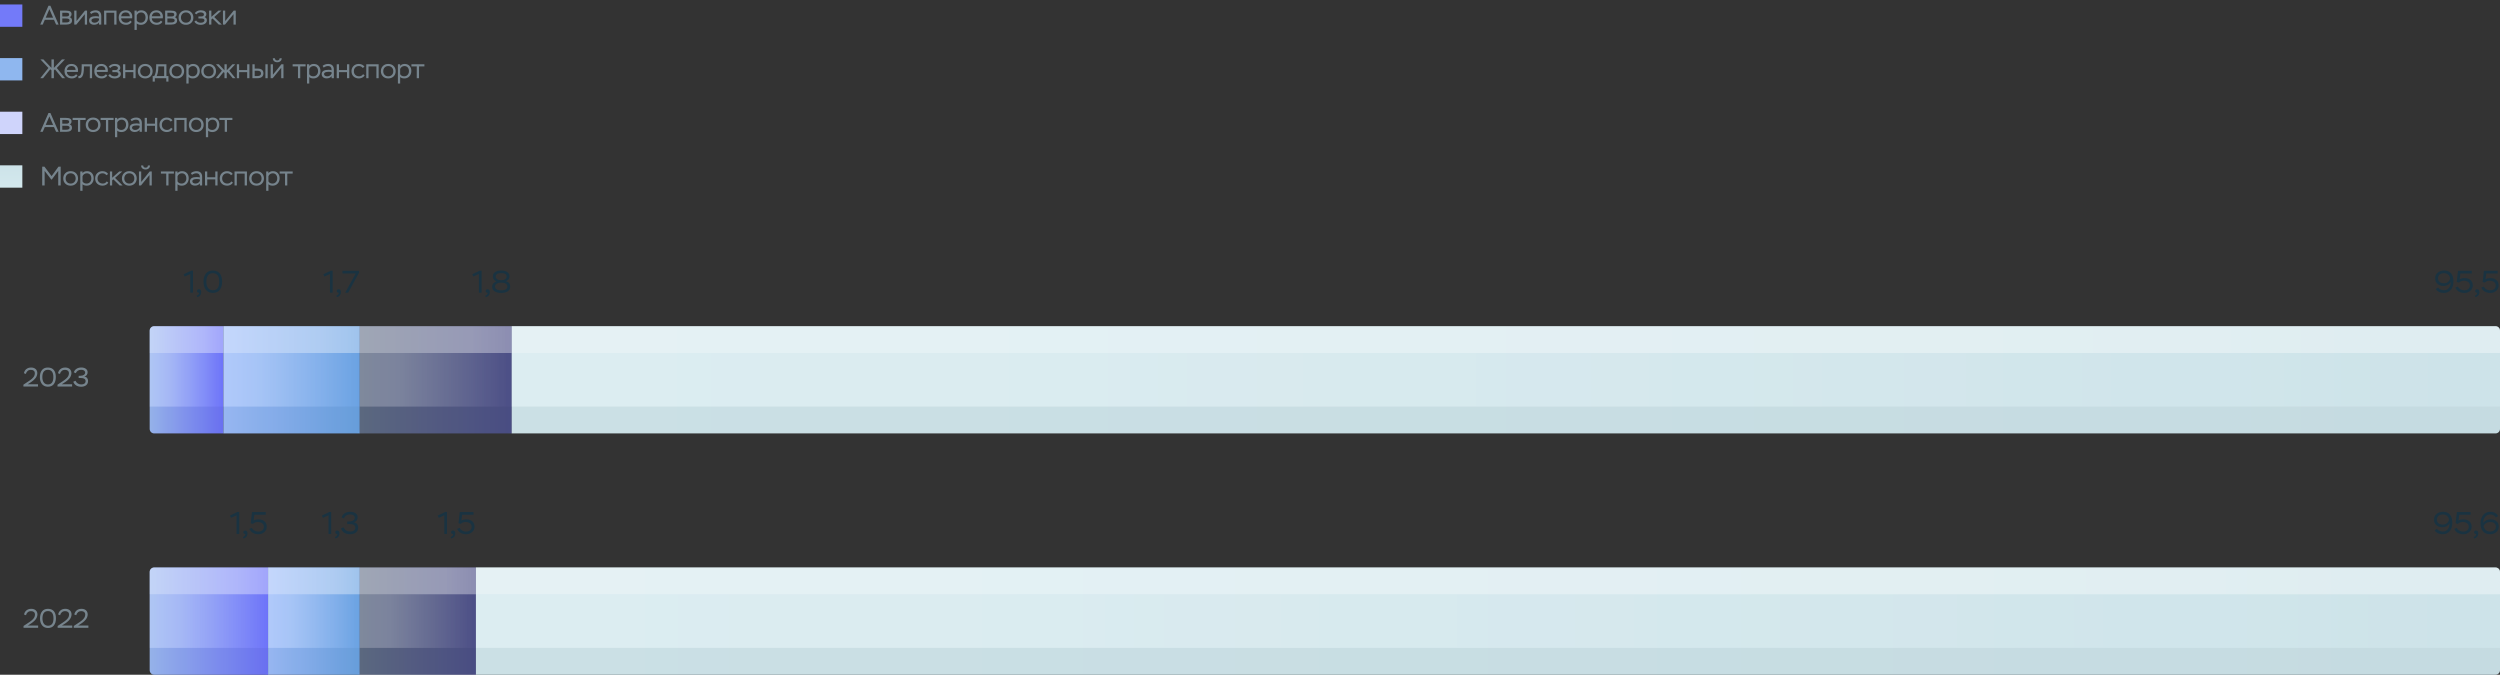 <svg width="1119" height="302" viewBox="0 0 1119 302" fill="none" xmlns="http://www.w3.org/2000/svg">
<rect x="0" y="0" width="1119" height="302" fill="#333333" stroke="none"/>
<path d="M100 146L100 194L69 194C67.895 194 67 193.105 67 192L67 148C67 146.895 67.895 146 69 146L100 146Z" fill="url(#paint0_linear_4004_9092)"/>
<path opacity="0.2" d="M100 158L100 182L67 182L67 158L100 158Z" fill="url(#paint1_linear_4004_9092)"/>
<path opacity="0.04" d="M100 182L100 192C100 193.105 99.105 194 98 194L67 194L67 182L100 182Z" fill="#0D262C"/>
<path opacity="0.5" d="M100 146L100 158L67 158L67 148C67 146.895 67.895 146 69 146L100 146Z" fill="url(#paint2_linear_4004_9092)"/>
<rect x="161" y="146" width="48" height="61" transform="rotate(90 161 146)" fill="url(#paint3_linear_4004_9092)"/>
<path opacity="0.2" d="M161 158L161 182L100 182L100 158L161 158Z" fill="url(#paint4_linear_4004_9092)"/>
<path opacity="0.04" d="M161 182L161 192C161 193.105 160.105 194 159 194L100 194L100 182L161 182Z" fill="#0D262C"/>
<rect opacity="0.5" x="161" y="146" width="12" height="61" transform="rotate(90 161 146)" fill="url(#paint5_linear_4004_9092)"/>
<path d="M1117 146C1118.1 146 1119 146.895 1119 148L1119 192C1119 193.105 1118.1 194 1117 194L229 194L229 146L1117 146Z" fill="url(#paint6_linear_4004_9092)"/>
<path opacity="0.2" d="M1119 158L1119 182L229 182L229 158L1119 158Z" fill="url(#paint7_linear_4004_9092)"/>
<path opacity="0.04" d="M1119 182L1119 192C1119 193.105 1118.1 194 1117 194L229 194L229 182L1119 182Z" fill="#0D262C"/>
<path opacity="0.5" d="M1117 146C1118.1 146 1119 146.895 1119 148L1119 158L229 158L229 146L1117 146Z" fill="url(#paint8_linear_4004_9092)"/>
<rect opacity="0.42" x="229" y="146" width="48" height="68" transform="rotate(90 229 146)" fill="url(#paint9_linear_4004_9092)"/>
<path opacity="0.2" d="M229 158L229 182L161 182L161 158L229 158Z" fill="url(#paint10_linear_4004_9092)"/>
<path opacity="0.04" d="M229 182L229 192C229 193.105 228.105 194 227 194L161 194L161 182L229 182Z" fill="#0D262C"/>
<rect opacity="0.5" x="229" y="146" width="12" height="68" transform="rotate(90 229 146)" fill="url(#paint11_linear_4004_9092)"/>
<path d="M11.578 167.372L10.702 167.06C11.002 165.572 12.13 164.504 13.918 164.504C15.646 164.504 16.702 165.5 16.702 167.024C16.702 167.828 16.354 168.632 15.922 169.208C15.706 169.508 15.43 169.796 15.106 170.096C14.446 170.684 13.978 170.996 13.294 171.428L12.37 172.004H17.014V173H10.474V172.184L12.298 170.972C12.622 170.768 12.85 170.612 12.982 170.516C13.114 170.432 13.33 170.276 13.618 170.072C13.906 169.868 14.122 169.688 14.266 169.556C14.398 169.424 14.578 169.256 14.782 169.04C15.334 168.44 15.538 167.888 15.598 167.132C15.598 166.04 14.89 165.548 13.846 165.548C13.198 165.548 12.682 165.728 12.31 166.088C11.938 166.448 11.686 166.88 11.578 167.372ZM17.846 168.8C17.846 167.504 18.146 166.46 18.758 165.68C19.358 164.9 20.246 164.504 21.41 164.504C23.798 164.504 24.986 166.076 24.986 168.8C24.986 170.108 24.686 171.14 24.098 171.92C23.498 172.7 22.61 173.096 21.434 173.096C20.306 173.096 19.43 172.7 18.794 171.908C18.158 171.116 17.846 170.084 17.846 168.8ZM18.95 168.8C18.95 170.852 19.886 172.076 21.434 172.076C23.066 172.076 23.882 170.984 23.882 168.8C23.882 166.616 23.054 165.524 21.41 165.524C19.742 165.524 18.95 166.724 18.95 168.8ZM26.842 167.372L25.966 167.06C26.266 165.572 27.394 164.504 29.182 164.504C30.91 164.504 31.966 165.5 31.966 167.024C31.966 167.828 31.618 168.632 31.186 169.208C30.97 169.508 30.694 169.796 30.37 170.096C29.71 170.684 29.242 170.996 28.558 171.428L27.634 172.004H32.278V173H25.738V172.184L27.562 170.972C27.886 170.768 28.114 170.612 28.246 170.516C28.378 170.432 28.594 170.276 28.882 170.072C29.17 169.868 29.386 169.688 29.53 169.556C29.662 169.424 29.842 169.256 30.046 169.04C30.598 168.44 30.802 167.888 30.862 167.132C30.862 166.04 30.154 165.548 29.11 165.548C28.462 165.548 27.946 165.728 27.574 166.088C27.202 166.448 26.95 166.88 26.842 167.372ZM33.938 167.048L33.038 166.64C33.482 165.344 34.646 164.492 36.386 164.492C37.214 164.492 37.898 164.684 38.426 165.068C38.954 165.452 39.218 165.968 39.218 166.604C39.218 167.576 38.702 168.296 37.742 168.572C38.666 168.632 39.41 169.328 39.41 170.576C39.41 171.368 39.122 171.992 38.546 172.436C37.97 172.88 37.238 173.108 36.338 173.108C34.502 173.108 33.23 172.232 32.81 170.852L33.782 170.432C34.298 171.524 35.174 172.076 36.41 172.076C37.574 172.076 38.306 171.536 38.306 170.588C38.306 169.664 37.586 169.196 36.146 169.196H35.21V168.2H35.954C37.262 168.2 38.114 167.612 38.114 166.808C38.114 165.98 37.43 165.512 36.338 165.512C35.054 165.512 34.274 166.172 33.938 167.048Z" fill="#76848D"/>
<rect y="2" width="10" height="10" fill="#737AF9"/>
<path d="M19.128 11H18.012L21.696 2.576H22.56L26.244 11H25.104L24.168 8.876H20.052L19.128 11ZM23.76 7.916L22.104 4.1L20.46 7.916H23.76ZM29.658 11H26.874V4.76H29.466C31.206 4.76 32.022 5.204 32.022 6.356C32.022 6.932 31.758 7.388 31.218 7.712C31.89 7.916 32.226 8.408 32.226 9.212C32.226 10.376 31.302 11 29.658 11ZM29.67 8.276H27.882V10.064H29.55C30.618 10.064 31.158 9.764 31.158 9.164C31.158 8.576 30.666 8.276 29.67 8.276ZM29.43 5.696H27.882V7.364H29.778C30.51 7.364 30.954 7.064 30.954 6.5C30.954 5.864 30.438 5.696 29.43 5.696ZM37.962 6.332L34.158 11H33.234V4.76H34.242V9.44L38.034 4.76H38.97V11H37.962V6.332ZM40.789 6.26L40.273 5.504C40.849 4.964 41.846 4.616 42.77 4.616C44.438 4.616 45.325 5.528 45.325 7.148V11H44.318V10.076C43.922 10.652 43.142 11.084 42.133 11.084C40.778 11.084 39.865 10.328 39.865 9.176C39.865 7.868 40.981 7.244 42.853 7.244C43.441 7.244 43.922 7.304 44.318 7.424C44.318 6.212 43.886 5.564 42.65 5.564C42.026 5.564 41.401 5.792 40.789 6.26ZM42.373 10.172C42.842 10.172 43.261 10.04 43.609 9.788C43.958 9.536 44.185 9.248 44.318 8.948V8.312C43.969 8.192 43.526 8.132 42.986 8.132C41.617 8.132 40.934 8.468 40.934 9.14C40.934 9.776 41.51 10.172 42.373 10.172ZM52.144 11H51.136V5.708H47.608V11H46.6V4.76H52.144V11ZM58.312 9.212L58.959 9.812C58.383 10.676 57.556 11.108 56.464 11.108C55.468 11.108 54.663 10.808 54.051 10.22C53.44 9.632 53.139 8.852 53.139 7.868C53.139 6.92 53.416 6.14 53.98 5.528C54.532 4.916 55.312 4.616 56.319 4.616C57.148 4.616 57.843 4.88 58.383 5.396C58.923 5.912 59.2 6.596 59.2 7.448C59.2 7.724 59.175 7.976 59.139 8.204H54.219C54.279 9.44 55.191 10.16 56.499 10.16C57.231 10.16 57.928 9.776 58.312 9.212ZM56.248 5.54C55.108 5.54 54.364 6.236 54.208 7.292H58.132C58.072 6.188 57.364 5.54 56.248 5.54ZM61.208 13.4H60.2V4.76H61.208V5.54C61.627 4.928 62.3 4.616 63.224 4.616C64.135 4.616 64.868 4.904 65.407 5.492C65.948 6.08 66.212 6.836 66.212 7.772C66.212 8.732 65.924 9.524 65.347 10.16C64.76 10.796 64.016 11.108 63.103 11.108C62.264 11.108 61.627 10.892 61.208 10.472V13.4ZM63.115 5.564C62.203 5.564 61.495 6.152 61.208 6.86V9.188C61.568 9.836 62.167 10.16 63.02 10.16C63.632 10.16 64.147 9.944 64.543 9.512C64.939 9.08 65.144 8.528 65.144 7.844C65.144 6.452 64.364 5.564 63.115 5.564ZM72.028 9.212L72.677 9.812C72.1 10.676 71.272 11.108 70.18 11.108C69.184 11.108 68.38 10.808 67.769 10.22C67.156 9.632 66.856 8.852 66.856 7.868C66.856 6.92 67.132 6.14 67.697 5.528C68.249 4.916 69.028 4.616 70.037 4.616C70.865 4.616 71.561 4.88 72.1 5.396C72.641 5.912 72.916 6.596 72.916 7.448C72.916 7.724 72.892 7.976 72.856 8.204H67.936C67.996 9.44 68.909 10.16 70.216 10.16C70.948 10.16 71.644 9.776 72.028 9.212ZM69.965 5.54C68.825 5.54 68.081 6.236 67.924 7.292H71.849C71.788 6.188 71.081 5.54 69.965 5.54ZM76.701 11H73.916V4.76H76.508C78.249 4.76 79.064 5.204 79.064 6.356C79.064 6.932 78.8 7.388 78.26 7.712C78.933 7.916 79.269 8.408 79.269 9.212C79.269 10.376 78.344 11 76.701 11ZM76.713 8.276H74.924V10.064H76.593C77.66 10.064 78.201 9.764 78.201 9.164C78.201 8.576 77.709 8.276 76.713 8.276ZM76.472 5.696H74.924V7.364H76.82C77.552 7.364 77.996 7.064 77.996 6.5C77.996 5.864 77.481 5.696 76.472 5.696ZM79.929 7.868C79.929 6.92 80.241 6.14 80.853 5.528C81.465 4.916 82.257 4.616 83.229 4.616C84.213 4.616 85.017 4.916 85.629 5.528C86.241 6.14 86.553 6.92 86.553 7.868C86.553 8.816 86.241 9.584 85.629 10.196C85.005 10.808 84.201 11.108 83.229 11.108C82.257 11.108 81.465 10.808 80.853 10.196C80.241 9.584 79.929 8.816 79.929 7.868ZM80.997 7.868C80.997 8.528 81.201 9.08 81.621 9.512C82.041 9.944 82.569 10.16 83.229 10.16C83.889 10.16 84.441 9.944 84.861 9.524C85.281 9.104 85.485 8.552 85.485 7.868C85.485 7.184 85.269 6.632 84.849 6.2C84.417 5.78 83.877 5.564 83.229 5.564C82.581 5.564 82.053 5.78 81.633 6.2C81.213 6.62 80.997 7.184 80.997 7.868ZM89.808 11.12C88.523 11.12 87.576 10.64 86.987 9.692L87.779 9.14C88.127 9.776 88.895 10.184 89.82 10.184C90.816 10.184 91.523 9.776 91.523 9.104C91.523 8.552 91.103 8.276 90.275 8.276H88.811V7.364H90.204C90.816 7.364 91.296 7.004 91.296 6.464C91.296 5.876 90.671 5.54 89.772 5.54C89.016 5.54 88.391 5.828 87.924 6.416L87.18 5.924C87.6 5.204 88.559 4.604 89.868 4.604C91.439 4.604 92.364 5.264 92.364 6.308C92.364 6.896 92.112 7.352 91.62 7.652C92.34 8 92.591 8.42 92.591 9.08C92.591 9.716 92.328 10.208 91.811 10.568C91.296 10.94 90.624 11.12 89.808 11.12ZM94.604 11H93.596V4.76H94.604V7.556L97.76 4.76H99.116L95.888 7.628L99.272 11H97.928L95.12 8.252L94.604 8.732V11ZM104.52 6.332L100.716 11H99.792V4.76H100.8V9.44L104.592 4.76H105.528V11H104.52V6.332Z" fill="#76848D"/>
<rect y="26" width="10" height="10" fill="#8FB7EF"/>
<path d="M18.024 35L21.696 30.428L18.096 26.6H19.428L23.028 30.38V26.6H24.12V30.392L27.72 26.6H29.064L25.428 30.428L29.136 35H27.828L24.6 31.028L24.12 31.496V35H23.028V31.484L22.5 30.992L19.284 35H18.024ZM34.041 33.212L34.69 33.812C34.114 34.676 33.285 35.108 32.194 35.108C31.198 35.108 30.393 34.808 29.782 34.22C29.169 33.632 28.869 32.852 28.869 31.868C28.869 30.92 29.145 30.14 29.709 29.528C30.262 28.916 31.041 28.616 32.05 28.616C32.877 28.616 33.574 28.88 34.114 29.396C34.654 29.912 34.929 30.596 34.929 31.448C34.929 31.724 34.906 31.976 34.87 32.204H29.95C30.009 33.44 30.922 34.16 32.23 34.16C32.962 34.16 33.657 33.776 34.041 33.212ZM31.977 29.54C30.837 29.54 30.093 30.236 29.938 31.292H33.861C33.801 30.188 33.093 29.54 31.977 29.54ZM41.213 35H40.205V29.72H37.565V30.008C37.565 32.024 37.337 33.416 36.881 34.136C36.425 34.856 35.861 35.096 35.081 35V34.04C35.885 34.04 36.557 33.692 36.557 30.044V28.76H41.213V35ZM47.383 33.212L48.032 33.812C47.456 34.676 46.627 35.108 45.535 35.108C44.539 35.108 43.736 34.808 43.123 34.22C42.511 33.632 42.212 32.852 42.212 31.868C42.212 30.92 42.487 30.14 43.051 29.528C43.603 28.916 44.383 28.616 45.392 28.616C46.219 28.616 46.916 28.88 47.456 29.396C47.995 29.912 48.272 30.596 48.272 31.448C48.272 31.724 48.248 31.976 48.212 32.204H43.291C43.352 33.44 44.264 34.16 45.572 34.16C46.303 34.16 46.999 33.776 47.383 33.212ZM45.319 29.54C44.179 29.54 43.435 30.236 43.279 31.292H47.203C47.144 30.188 46.435 29.54 45.319 29.54ZM51.293 35.12C50.009 35.12 49.061 34.64 48.473 33.692L49.265 33.14C49.613 33.776 50.381 34.184 51.305 34.184C52.301 34.184 53.009 33.776 53.009 33.104C53.009 32.552 52.589 32.276 51.761 32.276H50.297V31.364H51.689C52.301 31.364 52.781 31.004 52.781 30.464C52.781 29.876 52.157 29.54 51.257 29.54C50.501 29.54 49.877 29.828 49.409 30.416L48.665 29.924C49.085 29.204 50.045 28.604 51.353 28.604C52.925 28.604 53.849 29.264 53.849 30.308C53.849 30.896 53.597 31.352 53.105 31.652C53.825 32 54.077 32.42 54.077 33.08C54.077 33.716 53.813 34.208 53.297 34.568C52.781 34.94 52.109 35.12 51.293 35.12ZM60.697 35H59.689V32.3H56.089V35H55.081V28.76H56.089V31.352H59.689V28.76H60.697V35ZM61.691 31.868C61.691 30.92 62.003 30.14 62.615 29.528C63.227 28.916 64.019 28.616 64.991 28.616C65.975 28.616 66.779 28.916 67.391 29.528C68.003 30.14 68.315 30.92 68.315 31.868C68.315 32.816 68.003 33.584 67.391 34.196C66.767 34.808 65.963 35.108 64.991 35.108C64.019 35.108 63.227 34.808 62.615 34.196C62.003 33.584 61.691 32.816 61.691 31.868ZM62.759 31.868C62.759 32.528 62.963 33.08 63.383 33.512C63.803 33.944 64.331 34.16 64.991 34.16C65.651 34.16 66.203 33.944 66.623 33.524C67.043 33.104 67.247 32.552 67.247 31.868C67.247 31.184 67.031 30.632 66.611 30.2C66.179 29.78 65.639 29.564 64.991 29.564C64.343 29.564 63.815 29.78 63.395 30.2C62.975 30.62 62.759 31.184 62.759 31.868ZM69.297 36.512H68.337V34.04H69.033C69.669 33.068 69.909 31.7 69.909 29.336V28.76H74.493V34.04H75.393V36.512H74.433V35H69.297V36.512ZM73.485 29.72H70.857V30.152C70.857 31.748 70.605 33.044 70.113 34.04H73.485V29.72ZM75.795 31.868C75.795 30.92 76.107 30.14 76.719 29.528C77.331 28.916 78.123 28.616 79.095 28.616C80.079 28.616 80.883 28.916 81.495 29.528C82.107 30.14 82.419 30.92 82.419 31.868C82.419 32.816 82.107 33.584 81.495 34.196C80.871 34.808 80.067 35.108 79.095 35.108C78.123 35.108 77.331 34.808 76.719 34.196C76.107 33.584 75.795 32.816 75.795 31.868ZM76.863 31.868C76.863 32.528 77.067 33.08 77.487 33.512C77.907 33.944 78.435 34.16 79.095 34.16C79.755 34.16 80.307 33.944 80.727 33.524C81.147 33.104 81.351 32.552 81.351 31.868C81.351 31.184 81.135 30.632 80.715 30.2C80.283 29.78 79.743 29.564 79.095 29.564C78.447 29.564 77.919 29.78 77.499 30.2C77.079 30.62 76.863 31.184 76.863 31.868ZM84.426 37.4H83.418V28.76H84.426V29.54C84.846 28.928 85.518 28.616 86.442 28.616C87.354 28.616 88.086 28.904 88.626 29.492C89.166 30.08 89.43 30.836 89.43 31.772C89.43 32.732 89.142 33.524 88.566 34.16C87.978 34.796 87.234 35.108 86.322 35.108C85.482 35.108 84.846 34.892 84.426 34.472V37.4ZM86.334 29.564C85.422 29.564 84.714 30.152 84.426 30.86V33.188C84.786 33.836 85.386 34.16 86.238 34.16C86.85 34.16 87.366 33.944 87.762 33.512C88.158 33.08 88.362 32.528 88.362 31.844C88.362 30.452 87.582 29.564 86.334 29.564ZM90.075 31.868C90.075 30.92 90.387 30.14 90.999 29.528C91.611 28.916 92.403 28.616 93.375 28.616C94.359 28.616 95.163 28.916 95.775 29.528C96.387 30.14 96.699 30.92 96.699 31.868C96.699 32.816 96.387 33.584 95.775 34.196C95.151 34.808 94.347 35.108 93.375 35.108C92.403 35.108 91.611 34.808 90.999 34.196C90.387 33.584 90.075 32.816 90.075 31.868ZM91.143 31.868C91.143 32.528 91.347 33.08 91.767 33.512C92.187 33.944 92.715 34.16 93.375 34.16C94.035 34.16 94.587 33.944 95.007 33.524C95.427 33.104 95.631 32.552 95.631 31.868C95.631 31.184 95.415 30.632 94.995 30.2C94.563 29.78 94.023 29.564 93.375 29.564C92.727 29.564 92.199 29.78 91.779 30.2C91.359 30.62 91.143 31.184 91.143 31.868ZM96.602 35L99.314 31.64L96.662 28.76H97.946L100.478 31.484V28.76H101.486V31.484L104.054 28.76H105.302L102.626 31.616L105.41 35H104.162L101.894 32.228L101.486 32.612V35H100.478V32.624L100.046 32.276L97.826 35H96.602ZM111.642 35H110.634V32.3H107.034V35H106.026V28.76H107.034V31.352H110.634V28.76H111.642V35ZM115.241 35H112.985V28.76H113.993V30.704H115.337C117.173 30.704 117.905 31.556 117.905 32.84C117.905 34.1 117.101 35 115.241 35ZM115.229 31.664H113.993V34.04H115.217C116.369 34.04 116.837 33.632 116.837 32.852C116.837 32.06 116.297 31.664 115.229 31.664ZM119.813 35H118.793V28.76H119.813V35ZM125.878 30.332L122.074 35H121.15V28.76H122.158V33.44L125.95 28.76H126.886V35H125.878V30.332ZM122.11 26.072H123.058C123.07 26.66 123.454 27.056 124.126 27.056C124.762 27.056 125.158 26.66 125.158 26.072H126.106C126.094 27.164 125.242 27.86 124.126 27.86C122.926 27.86 122.122 27.176 122.11 26.072ZM133.371 29.708H130.983V28.76H136.791V29.708H134.379V35H133.371V29.708ZM138.427 37.4H137.419V28.76H138.427V29.54C138.847 28.928 139.519 28.616 140.443 28.616C141.355 28.616 142.087 28.904 142.627 29.492C143.167 30.08 143.431 30.836 143.431 31.772C143.431 32.732 143.143 33.524 142.567 34.16C141.979 34.796 141.235 35.108 140.323 35.108C139.483 35.108 138.847 34.892 138.427 34.472V37.4ZM140.335 29.564C139.423 29.564 138.715 30.152 138.427 30.86V33.188C138.787 33.836 139.387 34.16 140.239 34.16C140.851 34.16 141.367 33.944 141.763 33.512C142.159 33.08 142.363 32.528 142.363 31.844C142.363 30.452 141.583 29.564 140.335 29.564ZM144.904 30.26L144.388 29.504C144.964 28.964 145.96 28.616 146.884 28.616C148.552 28.616 149.44 29.528 149.44 31.148V35H148.432V34.076C148.036 34.652 147.256 35.084 146.248 35.084C144.892 35.084 143.98 34.328 143.98 33.176C143.98 31.868 145.096 31.244 146.968 31.244C147.556 31.244 148.036 31.304 148.432 31.424C148.432 30.212 148 29.564 146.764 29.564C146.14 29.564 145.516 29.792 144.904 30.26ZM146.488 34.172C146.956 34.172 147.376 34.04 147.724 33.788C148.072 33.536 148.3 33.248 148.432 32.948V32.312C148.084 32.192 147.64 32.132 147.1 32.132C145.732 32.132 145.048 32.468 145.048 33.14C145.048 33.776 145.624 34.172 146.488 34.172ZM156.33 35H155.322V32.3H151.722V35H150.714V28.76H151.722V31.352H155.322V28.76H156.33V35ZM162.508 33.2L163.228 33.716C162.76 34.592 161.704 35.108 160.66 35.108C159.664 35.108 158.86 34.808 158.248 34.22C157.636 33.632 157.324 32.852 157.324 31.868C157.324 30.932 157.624 30.152 158.236 29.54C158.848 28.928 159.628 28.616 160.6 28.616C161.716 28.616 162.712 29.12 163.132 29.888L162.352 30.416C161.932 29.852 161.356 29.564 160.624 29.564C159.976 29.564 159.448 29.78 159.028 30.212C158.608 30.644 158.392 31.196 158.392 31.868C158.392 32.552 158.608 33.104 159.052 33.524C159.484 33.944 160.048 34.16 160.756 34.16C161.5 34.16 162.088 33.836 162.508 33.2ZM169.483 35H168.475V29.708H164.947V35H163.939V28.76H169.483V35ZM170.478 31.868C170.478 30.92 170.79 30.14 171.402 29.528C172.014 28.916 172.806 28.616 173.778 28.616C174.762 28.616 175.566 28.916 176.178 29.528C176.79 30.14 177.102 30.92 177.102 31.868C177.102 32.816 176.79 33.584 176.178 34.196C175.554 34.808 174.75 35.108 173.778 35.108C172.806 35.108 172.014 34.808 171.402 34.196C170.79 33.584 170.478 32.816 170.478 31.868ZM171.546 31.868C171.546 32.528 171.75 33.08 172.17 33.512C172.59 33.944 173.118 34.16 173.778 34.16C174.438 34.16 174.99 33.944 175.41 33.524C175.83 33.104 176.034 32.552 176.034 31.868C176.034 31.184 175.818 30.632 175.398 30.2C174.966 29.78 174.426 29.564 173.778 29.564C173.13 29.564 172.602 29.78 172.182 30.2C171.762 30.62 171.546 31.184 171.546 31.868ZM179.109 37.4H178.101V28.76H179.109V29.54C179.529 28.928 180.201 28.616 181.125 28.616C182.037 28.616 182.769 28.904 183.309 29.492C183.849 30.08 184.113 30.836 184.113 31.772C184.113 32.732 183.825 33.524 183.249 34.16C182.661 34.796 181.917 35.108 181.005 35.108C180.165 35.108 179.529 34.892 179.109 34.472V37.4ZM181.017 29.564C180.105 29.564 179.397 30.152 179.109 30.86V33.188C179.469 33.836 180.069 34.16 180.921 34.16C181.533 34.16 182.049 33.944 182.445 33.512C182.841 33.08 183.045 32.528 183.045 31.844C183.045 30.452 182.265 29.564 181.017 29.564ZM186.54 29.708H184.152V28.76H189.96V29.708H187.548V35H186.54V29.708Z" fill="#76848D"/>
<rect y="50" width="10" height="10" fill="#CFD4FB"/>
<path d="M19.128 59H18.012L21.696 50.576H22.56L26.244 59H25.104L24.168 56.876H20.052L19.128 59ZM23.76 55.916L22.104 52.1L20.46 55.916H23.76ZM29.658 59H26.874V52.76H29.466C31.206 52.76 32.022 53.204 32.022 54.356C32.022 54.932 31.758 55.388 31.218 55.712C31.89 55.916 32.226 56.408 32.226 57.212C32.226 58.376 31.302 59 29.658 59ZM29.67 56.276H27.882V58.064H29.55C30.618 58.064 31.158 57.764 31.158 57.164C31.158 56.576 30.666 56.276 29.67 56.276ZM29.43 53.696H27.882V55.364H29.778C30.51 55.364 30.954 55.064 30.954 54.5C30.954 53.864 30.438 53.696 29.43 53.696ZM34.902 53.708H32.514V52.76H38.322V53.708H35.91V59H34.902V53.708ZM38.368 55.868C38.368 54.92 38.68 54.14 39.292 53.528C39.904 52.916 40.696 52.616 41.668 52.616C42.652 52.616 43.456 52.916 44.068 53.528C44.68 54.14 44.992 54.92 44.992 55.868C44.992 56.816 44.68 57.584 44.068 58.196C43.444 58.808 42.64 59.108 41.668 59.108C40.696 59.108 39.904 58.808 39.292 58.196C38.68 57.584 38.368 56.816 38.368 55.868ZM39.436 55.868C39.436 56.528 39.64 57.08 40.06 57.512C40.48 57.944 41.008 58.16 41.668 58.16C42.328 58.16 42.88 57.944 43.3 57.524C43.72 57.104 43.924 56.552 43.924 55.868C43.924 55.184 43.708 54.632 43.288 54.2C42.856 53.78 42.316 53.564 41.668 53.564C41.02 53.564 40.492 53.78 40.072 54.2C39.652 54.62 39.436 55.184 39.436 55.868ZM47.424 53.708H45.036V52.76H50.844V53.708H48.432V59H47.424V53.708ZM52.48 61.4H51.472V52.76H52.48V53.54C52.9 52.928 53.572 52.616 54.496 52.616C55.408 52.616 56.14 52.904 56.68 53.492C57.22 54.08 57.484 54.836 57.484 55.772C57.484 56.732 57.196 57.524 56.62 58.16C56.032 58.796 55.288 59.108 54.376 59.108C53.536 59.108 52.9 58.892 52.48 58.472V61.4ZM54.388 53.564C53.476 53.564 52.768 54.152 52.48 54.86V57.188C52.84 57.836 53.44 58.16 54.292 58.16C54.904 58.16 55.42 57.944 55.816 57.512C56.212 57.08 56.416 56.528 56.416 55.844C56.416 54.452 55.636 53.564 54.388 53.564ZM58.957 54.26L58.441 53.504C59.017 52.964 60.013 52.616 60.937 52.616C62.605 52.616 63.493 53.528 63.493 55.148V59H62.485V58.076C62.089 58.652 61.309 59.084 60.301 59.084C58.945 59.084 58.033 58.328 58.033 57.176C58.033 55.868 59.149 55.244 61.021 55.244C61.609 55.244 62.089 55.304 62.485 55.424C62.485 54.212 62.053 53.564 60.817 53.564C60.193 53.564 59.569 53.792 58.957 54.26ZM60.541 58.172C61.009 58.172 61.429 58.04 61.777 57.788C62.125 57.536 62.353 57.248 62.485 56.948V56.312C62.137 56.192 61.693 56.132 61.153 56.132C59.785 56.132 59.101 56.468 59.101 57.14C59.101 57.776 59.677 58.172 60.541 58.172ZM70.383 59H69.375V56.3H65.775V59H64.767V52.76H65.775V55.352H69.375V52.76H70.383V59ZM76.561 57.2L77.281 57.716C76.813 58.592 75.757 59.108 74.713 59.108C73.717 59.108 72.913 58.808 72.301 58.22C71.689 57.632 71.377 56.852 71.377 55.868C71.377 54.932 71.677 54.152 72.289 53.54C72.901 52.928 73.681 52.616 74.653 52.616C75.769 52.616 76.765 53.12 77.185 53.888L76.405 54.416C75.985 53.852 75.409 53.564 74.677 53.564C74.029 53.564 73.501 53.78 73.081 54.212C72.661 54.644 72.445 55.196 72.445 55.868C72.445 56.552 72.661 57.104 73.105 57.524C73.537 57.944 74.101 58.16 74.809 58.16C75.553 58.16 76.141 57.836 76.561 57.2ZM83.536 59H82.528V53.708H79V59H77.992V52.76H83.536V59ZM84.532 55.868C84.532 54.92 84.844 54.14 85.456 53.528C86.068 52.916 86.86 52.616 87.832 52.616C88.816 52.616 89.62 52.916 90.232 53.528C90.844 54.14 91.156 54.92 91.156 55.868C91.156 56.816 90.844 57.584 90.232 58.196C89.608 58.808 88.804 59.108 87.832 59.108C86.86 59.108 86.068 58.808 85.456 58.196C84.844 57.584 84.532 56.816 84.532 55.868ZM85.6 55.868C85.6 56.528 85.804 57.08 86.224 57.512C86.644 57.944 87.172 58.16 87.832 58.16C88.492 58.16 89.044 57.944 89.464 57.524C89.884 57.104 90.088 56.552 90.088 55.868C90.088 55.184 89.872 54.632 89.452 54.2C89.02 53.78 88.48 53.564 87.832 53.564C87.184 53.564 86.656 53.78 86.236 54.2C85.816 54.62 85.6 55.184 85.6 55.868ZM93.162 61.4H92.154V52.76H93.162V53.54C93.582 52.928 94.254 52.616 95.178 52.616C96.09 52.616 96.822 52.904 97.362 53.492C97.902 54.08 98.166 54.836 98.166 55.772C98.166 56.732 97.878 57.524 97.302 58.16C96.714 58.796 95.97 59.108 95.058 59.108C94.218 59.108 93.582 58.892 93.162 58.472V61.4ZM95.07 53.564C94.158 53.564 93.45 54.152 93.162 54.86V57.188C93.522 57.836 94.122 58.16 94.974 58.16C95.586 58.16 96.102 57.944 96.498 57.512C96.894 57.08 97.098 56.528 97.098 55.844C97.098 54.452 96.318 53.564 95.07 53.564ZM100.593 53.708H98.205V52.76H104.013V53.708H101.601V59H100.593V53.708Z" fill="#76848D"/>
<rect y="74" width="10" height="10" fill="url(#paint12_linear_4004_9092)"/>
<path d="M19.98 83H18.888V74.6H19.896L23.088 78.824L26.172 74.6H27.156V83H26.064V76.484L23.196 80.348H22.932L19.98 76.484V83ZM28.307 79.868C28.307 78.92 28.619 78.14 29.231 77.528C29.843 76.916 30.635 76.616 31.607 76.616C32.591 76.616 33.395 76.916 34.007 77.528C34.619 78.14 34.931 78.92 34.931 79.868C34.931 80.816 34.619 81.584 34.007 82.196C33.383 82.808 32.579 83.108 31.607 83.108C30.635 83.108 29.843 82.808 29.231 82.196C28.619 81.584 28.307 80.816 28.307 79.868ZM29.375 79.868C29.375 80.528 29.579 81.08 29.999 81.512C30.419 81.944 30.947 82.16 31.607 82.16C32.267 82.16 32.819 81.944 33.239 81.524C33.659 81.104 33.863 80.552 33.863 79.868C33.863 79.184 33.647 78.632 33.227 78.2C32.795 77.78 32.255 77.564 31.607 77.564C30.959 77.564 30.431 77.78 30.011 78.2C29.591 78.62 29.375 79.184 29.375 79.868ZM36.938 85.4H35.929V76.76H36.938V77.54C37.358 76.928 38.029 76.616 38.953 76.616C39.865 76.616 40.597 76.904 41.138 77.492C41.678 78.08 41.941 78.836 41.941 79.772C41.941 80.732 41.654 81.524 41.078 82.16C40.489 82.796 39.745 83.108 38.834 83.108C37.993 83.108 37.358 82.892 36.938 82.472V85.4ZM38.846 77.564C37.934 77.564 37.225 78.152 36.938 78.86V81.188C37.297 81.836 37.898 82.16 38.749 82.16C39.361 82.16 39.877 81.944 40.273 81.512C40.669 81.08 40.873 80.528 40.873 79.844C40.873 78.452 40.093 77.564 38.846 77.564ZM47.77 81.2L48.49 81.716C48.023 82.592 46.967 83.108 45.922 83.108C44.926 83.108 44.123 82.808 43.511 82.22C42.898 81.632 42.587 80.852 42.587 79.868C42.587 78.932 42.886 78.152 43.498 77.54C44.111 76.928 44.891 76.616 45.862 76.616C46.978 76.616 47.974 77.12 48.395 77.888L47.614 78.416C47.194 77.852 46.618 77.564 45.886 77.564C45.239 77.564 44.711 77.78 44.291 78.212C43.87 78.644 43.654 79.196 43.654 79.868C43.654 80.552 43.87 81.104 44.315 81.524C44.746 81.944 45.31 82.16 46.019 82.16C46.763 82.16 47.35 81.836 47.77 81.2ZM50.209 83H49.201V76.76H50.209V79.556L53.365 76.76H54.721L51.493 79.628L54.877 83H53.533L50.725 80.252L50.209 80.732V83ZM54.569 79.868C54.569 78.92 54.881 78.14 55.493 77.528C56.105 76.916 56.897 76.616 57.869 76.616C58.853 76.616 59.657 76.916 60.269 77.528C60.881 78.14 61.193 78.92 61.193 79.868C61.193 80.816 60.881 81.584 60.269 82.196C59.645 82.808 58.841 83.108 57.869 83.108C56.897 83.108 56.105 82.808 55.493 82.196C54.881 81.584 54.569 80.816 54.569 79.868ZM55.637 79.868C55.637 80.528 55.841 81.08 56.261 81.512C56.681 81.944 57.209 82.16 57.869 82.16C58.529 82.16 59.081 81.944 59.501 81.524C59.921 81.104 60.125 80.552 60.125 79.868C60.125 79.184 59.909 78.632 59.489 78.2C59.057 77.78 58.517 77.564 57.869 77.564C57.221 77.564 56.693 77.78 56.273 78.2C55.853 78.62 55.637 79.184 55.637 79.868ZM66.92 78.332L63.116 83H62.192V76.76H63.2V81.44L66.992 76.76H67.928V83H66.92V78.332ZM63.152 74.072H64.1C64.112 74.66 64.496 75.056 65.168 75.056C65.804 75.056 66.2 74.66 66.2 74.072H67.148C67.136 75.164 66.284 75.86 65.168 75.86C63.968 75.86 63.164 75.176 63.152 74.072ZM74.413 77.708H72.025V76.76H77.833V77.708H75.421V83H74.413V77.708ZM79.469 85.4H78.461V76.76H79.469V77.54C79.889 76.928 80.561 76.616 81.485 76.616C82.397 76.616 83.129 76.904 83.669 77.492C84.209 78.08 84.473 78.836 84.473 79.772C84.473 80.732 84.185 81.524 83.609 82.16C83.021 82.796 82.277 83.108 81.365 83.108C80.525 83.108 79.889 82.892 79.469 82.472V85.4ZM81.377 77.564C80.465 77.564 79.757 78.152 79.469 78.86V81.188C79.829 81.836 80.429 82.16 81.281 82.16C81.893 82.16 82.409 81.944 82.805 81.512C83.201 81.08 83.405 80.528 83.405 79.844C83.405 78.452 82.625 77.564 81.377 77.564ZM85.946 78.26L85.43 77.504C86.006 76.964 87.002 76.616 87.926 76.616C89.594 76.616 90.482 77.528 90.482 79.148V83H89.474V82.076C89.078 82.652 88.298 83.084 87.29 83.084C85.934 83.084 85.022 82.328 85.022 81.176C85.022 79.868 86.138 79.244 88.01 79.244C88.598 79.244 89.078 79.304 89.474 79.424C89.474 78.212 89.042 77.564 87.806 77.564C87.182 77.564 86.558 77.792 85.946 78.26ZM87.53 82.172C87.998 82.172 88.418 82.04 88.766 81.788C89.114 81.536 89.342 81.248 89.474 80.948V80.312C89.126 80.192 88.682 80.132 88.142 80.132C86.774 80.132 86.09 80.468 86.09 81.14C86.09 81.776 86.666 82.172 87.53 82.172ZM97.372 83H96.364V80.3H92.764V83H91.756V76.76H92.764V79.352H96.364V76.76H97.372V83ZM103.55 81.2L104.27 81.716C103.802 82.592 102.746 83.108 101.702 83.108C100.706 83.108 99.902 82.808 99.29 82.22C98.678 81.632 98.366 80.852 98.366 79.868C98.366 78.932 98.666 78.152 99.278 77.54C99.89 76.928 100.67 76.616 101.642 76.616C102.758 76.616 103.754 77.12 104.174 77.888L103.394 78.416C102.974 77.852 102.398 77.564 101.666 77.564C101.018 77.564 100.49 77.78 100.07 78.212C99.65 78.644 99.434 79.196 99.434 79.868C99.434 80.552 99.65 81.104 100.094 81.524C100.526 81.944 101.09 82.16 101.798 82.16C102.542 82.16 103.13 81.836 103.55 81.2ZM110.525 83H109.517V77.708H105.989V83H104.981V76.76H110.525V83ZM111.52 79.868C111.52 78.92 111.832 78.14 112.444 77.528C113.056 76.916 113.848 76.616 114.82 76.616C115.804 76.616 116.608 76.916 117.22 77.528C117.832 78.14 118.144 78.92 118.144 79.868C118.144 80.816 117.832 81.584 117.22 82.196C116.596 82.808 115.792 83.108 114.82 83.108C113.848 83.108 113.056 82.808 112.444 82.196C111.832 81.584 111.52 80.816 111.52 79.868ZM112.588 79.868C112.588 80.528 112.792 81.08 113.212 81.512C113.632 81.944 114.16 82.16 114.82 82.16C115.48 82.16 116.032 81.944 116.452 81.524C116.872 81.104 117.076 80.552 117.076 79.868C117.076 79.184 116.86 78.632 116.44 78.2C116.008 77.78 115.468 77.564 114.82 77.564C114.172 77.564 113.644 77.78 113.224 78.2C112.804 78.62 112.588 79.184 112.588 79.868ZM120.151 85.4H119.143V76.76H120.151V77.54C120.571 76.928 121.243 76.616 122.167 76.616C123.079 76.616 123.811 76.904 124.351 77.492C124.891 78.08 125.155 78.836 125.155 79.772C125.155 80.732 124.867 81.524 124.291 82.16C123.703 82.796 122.959 83.108 122.047 83.108C121.207 83.108 120.571 82.892 120.151 82.472V85.4ZM122.059 77.564C121.147 77.564 120.439 78.152 120.151 78.86V81.188C120.511 81.836 121.111 82.16 121.963 82.16C122.575 82.16 123.091 81.944 123.487 81.512C123.883 81.08 124.087 80.528 124.087 79.844C124.087 78.452 123.307 77.564 122.059 77.564ZM127.582 77.708H125.194V76.76H131.002V77.708H128.59V83H127.582V77.708Z" fill="#76848D"/>
<path d="M82.668 123.804L82.22 122.754L85.58 121.144H86.378V131H85.174V122.642L82.668 123.804ZM89.102 131C88.584 131.056 88.192 130.762 88.192 130.258C88.192 129.768 88.5 129.46 89.046 129.46C89.662 129.46 90.068 129.88 90.068 130.664C90.068 132.064 89.298 132.778 88.276 133.016L87.982 132.358C88.29 132.274 88.57 132.106 88.822 131.84C89.06 131.574 89.158 131.294 89.102 131ZM91.086 126.1C91.086 124.588 91.436 123.37 92.15 122.46C92.85 121.55 93.886 121.088 95.244 121.088C98.03 121.088 99.416 122.922 99.416 126.1C99.416 127.626 99.066 128.83 98.38 129.74C97.68 130.65 96.644 131.112 95.272 131.112C93.956 131.112 92.934 130.65 92.192 129.726C91.45 128.802 91.086 127.598 91.086 126.1ZM92.374 126.1C92.374 128.494 93.466 129.922 95.272 129.922C97.176 129.922 98.128 128.648 98.128 126.1C98.128 123.552 97.162 122.278 95.244 122.278C93.298 122.278 92.374 123.678 92.374 126.1Z" fill="#1A3341"/>
<path d="M145.186 123.804L144.738 122.754L148.098 121.144H148.896V131H147.692V122.642L145.186 123.804ZM151.619 131C151.101 131.056 150.709 130.762 150.709 130.258C150.709 129.768 151.017 129.46 151.563 129.46C152.179 129.46 152.585 129.88 152.585 130.664C152.585 132.064 151.815 132.778 150.793 133.016L150.499 132.358C150.807 132.274 151.087 132.106 151.339 131.84C151.577 131.574 151.675 131.294 151.619 131ZM159.218 122.39H153.282V121.2H160.716V121.998L155.844 131H154.514L159.218 122.39Z" fill="#1A3341"/>
<path d="M211.846 123.804L211.398 122.754L214.758 121.144H215.556V131H214.352V122.642L211.846 123.804ZM218.28 131C217.762 131.056 217.37 130.762 217.37 130.258C217.37 129.768 217.678 129.46 218.224 129.46C218.84 129.46 219.246 129.88 219.246 130.664C219.246 132.064 218.476 132.778 217.454 133.016L217.16 132.358C217.468 132.274 217.748 132.106 218 131.84C218.238 131.574 218.336 131.294 218.28 131ZM224.128 125.414H224.562C225.192 125.414 225.71 125.26 226.144 124.966C226.564 124.672 226.774 124.28 226.774 123.818C226.774 122.768 225.948 122.236 224.31 122.236C222.742 122.236 221.888 122.81 221.888 123.818C221.888 124.728 222.826 125.414 224.128 125.414ZM224.534 126.52H224.184C223.428 126.52 222.798 126.688 222.308 127.01C221.818 127.332 221.566 127.738 221.566 128.228C221.566 129.292 222.546 129.964 224.324 129.964C226.13 129.964 227.096 129.32 227.096 128.242C227.096 127.164 226.06 126.52 224.534 126.52ZM227.292 130.37C226.578 130.874 225.584 131.126 224.338 131.126C223.092 131.126 222.098 130.874 221.37 130.384C220.642 129.894 220.278 129.222 220.278 128.354C220.278 127.22 221.02 126.324 222.21 125.932C221.132 125.582 220.6 124.728 220.6 123.734C220.6 122.11 221.972 121.074 224.324 121.074C226.69 121.074 228.062 122.11 228.062 123.734C228.062 124.672 227.544 125.386 226.508 125.862C227.754 126.24 228.37 127.052 228.37 128.298C228.37 129.18 228.006 129.88 227.292 130.37Z" fill="#1A3341"/>
<path d="M1098.16 125.918C1098.16 127.584 1097.77 128.872 1096.97 129.768C1096.17 130.678 1095.11 131.126 1093.78 131.126C1092.15 131.126 1090.88 130.44 1090.25 129.39L1091.26 128.69C1091.82 129.474 1092.84 129.922 1093.95 129.922C1094.86 129.922 1095.58 129.558 1096.16 128.83C1096.73 128.116 1096.97 127.22 1096.9 126.156C1096.44 127.22 1095.28 128.004 1093.72 128.004C1092.63 128.004 1091.73 127.696 1091.03 127.066C1090.32 126.45 1089.97 125.638 1089.97 124.644C1089.97 123.552 1090.35 122.684 1091.1 122.04C1091.86 121.396 1092.87 121.074 1094.11 121.074C1096.63 121.074 1098.16 122.838 1098.16 125.918ZM1096.69 124.602C1096.48 123.3 1095.58 122.278 1093.97 122.278C1092.29 122.278 1091.26 123.146 1091.26 124.602C1091.26 125.988 1092.31 126.8 1093.95 126.8C1094.69 126.8 1095.32 126.576 1095.81 126.128C1096.3 125.68 1096.59 125.176 1096.69 124.602ZM1100.64 126.492L1099.63 126.226L1100.2 121.2H1106.36V122.39H1101.28L1100.92 125.022C1101.41 124.658 1102.15 124.476 1103.14 124.476C1104.29 124.476 1105.19 124.784 1105.85 125.386C1106.49 126.002 1106.81 126.786 1106.81 127.752C1106.81 128.718 1106.45 129.53 1105.73 130.16C1105.01 130.804 1104.1 131.126 1103.02 131.126C1101.18 131.126 1099.66 130.258 1099.03 128.732L1100.15 128.256C1100.55 129.194 1101.6 129.936 1103.02 129.936C1104.63 129.936 1105.52 129.012 1105.52 127.794C1105.52 126.492 1104.47 125.652 1102.81 125.652C1101.91 125.652 1101.18 125.932 1100.64 126.492ZM1108.81 131C1108.29 131.056 1107.9 130.762 1107.9 130.258C1107.9 129.768 1108.21 129.46 1108.76 129.46C1109.37 129.46 1109.78 129.88 1109.78 130.664C1109.78 132.064 1109.01 132.778 1107.99 133.016L1107.69 132.358C1108 132.274 1108.28 132.106 1108.53 131.84C1108.77 131.574 1108.87 131.294 1108.81 131ZM1112.23 126.492L1111.22 126.226L1111.79 121.2H1117.95V122.39H1112.87L1112.51 125.022C1113 124.658 1113.74 124.476 1114.73 124.476C1115.88 124.476 1116.78 124.784 1117.43 125.386C1118.08 126.002 1118.4 126.786 1118.4 127.752C1118.4 128.718 1118.04 129.53 1117.32 130.16C1116.59 130.804 1115.68 131.126 1114.61 131.126C1112.77 131.126 1111.25 130.258 1110.62 128.732L1111.74 128.256C1112.14 129.194 1113.19 129.936 1114.61 129.936C1116.22 129.936 1117.11 129.012 1117.11 127.794C1117.11 126.492 1116.06 125.652 1114.4 125.652C1113.5 125.652 1112.77 125.932 1112.23 126.492Z" fill="#1A3341"/>
<path d="M120 254L120 302L69 302C67.895 302 67 301.105 67 300L67 256C67 254.895 67.895 254 69 254L120 254Z" fill="url(#paint13_linear_4004_9092)"/>
<path opacity="0.2" d="M120 266L120 290L67 290L67 266L120 266Z" fill="url(#paint14_linear_4004_9092)"/>
<path opacity="0.04" d="M120 290L120 300C120 301.105 119.105 302 118 302L67 302L67 290L120 290Z" fill="#0D262C"/>
<path opacity="0.5" d="M120 254L120 266L67 266L67 256C67 254.895 67.895 254 69 254L120 254Z" fill="url(#paint15_linear_4004_9092)"/>
<rect x="161" y="254" width="48" height="41" transform="rotate(90 161 254)" fill="url(#paint16_linear_4004_9092)"/>
<path opacity="0.2" d="M161 266L161 290L120 290L120 266L161 266Z" fill="url(#paint17_linear_4004_9092)"/>
<path opacity="0.04" d="M161 290L161 300C161 301.105 160.105 302 159 302L120 302L120 290L161 290Z" fill="#0D262C"/>
<rect opacity="0.5" x="161" y="254" width="12" height="41" transform="rotate(90 161 254)" fill="url(#paint18_linear_4004_9092)"/>
<path d="M1117 254C1118.1 254 1119 254.895 1119 256L1119 300C1119 301.105 1118.1 302 1117 302L213 302L213 254L1117 254Z" fill="url(#paint19_linear_4004_9092)"/>
<path opacity="0.2" d="M1119 266L1119 290L213 290L213 266L1119 266Z" fill="url(#paint20_linear_4004_9092)"/>
<path opacity="0.04" d="M1119 290L1119 300C1119 301.105 1118.1 302 1117 302L213 302L213 290L1119 290Z" fill="#0D262C"/>
<path opacity="0.5" d="M1117 254C1118.1 254 1119 254.895 1119 256L1119 266L213 266L213 254L1117 254Z" fill="url(#paint21_linear_4004_9092)"/>
<rect opacity="0.42" x="213" y="254" width="48" height="52" transform="rotate(90 213 254)" fill="url(#paint22_linear_4004_9092)"/>
<path opacity="0.2" d="M213 266L213 290L161 290L161 266L213 266Z" fill="url(#paint23_linear_4004_9092)"/>
<path opacity="0.04" d="M213 290L213 300C213 301.105 212.105 302 211 302L161 302L161 290L213 290Z" fill="#0D262C"/>
<rect opacity="0.5" x="213" y="254" width="12" height="52" transform="rotate(90 213 254)" fill="url(#paint24_linear_4004_9092)"/>
<path d="M11.637 275.372L10.761 275.06C11.061 273.572 12.189 272.504 13.977 272.504C15.705 272.504 16.761 273.5 16.761 275.024C16.761 275.828 16.413 276.632 15.981 277.208C15.765 277.508 15.489 277.796 15.165 278.096C14.505 278.684 14.037 278.996 13.353 279.428L12.429 280.004H17.073V281H10.533V280.184L12.357 278.972C12.681 278.768 12.909 278.612 13.041 278.516C13.173 278.432 13.389 278.276 13.677 278.072C13.965 277.868 14.181 277.688 14.325 277.556C14.457 277.424 14.637 277.256 14.841 277.04C15.393 276.44 15.597 275.888 15.657 275.132C15.657 274.04 14.949 273.548 13.905 273.548C13.257 273.548 12.741 273.728 12.369 274.088C11.997 274.448 11.745 274.88 11.637 275.372ZM17.904 276.8C17.904 275.504 18.204 274.46 18.816 273.68C19.416 272.9 20.304 272.504 21.468 272.504C23.856 272.504 25.044 274.076 25.044 276.8C25.044 278.108 24.744 279.14 24.156 279.92C23.556 280.7 22.668 281.096 21.492 281.096C20.364 281.096 19.488 280.7 18.852 279.908C18.216 279.116 17.904 278.084 17.904 276.8ZM19.008 276.8C19.008 278.852 19.944 280.076 21.492 280.076C23.124 280.076 23.94 278.984 23.94 276.8C23.94 274.616 23.112 273.524 21.468 273.524C19.8 273.524 19.008 274.724 19.008 276.8ZM26.901 275.372L26.025 275.06C26.325 273.572 27.453 272.504 29.241 272.504C30.969 272.504 32.025 273.5 32.025 275.024C32.025 275.828 31.677 276.632 31.245 277.208C31.029 277.508 30.753 277.796 30.429 278.096C29.769 278.684 29.301 278.996 28.617 279.428L27.693 280.004H32.337V281H25.797V280.184L27.621 278.972C27.945 278.768 28.173 278.612 28.305 278.516C28.437 278.432 28.653 278.276 28.941 278.072C29.229 277.868 29.445 277.688 29.589 277.556C29.721 277.424 29.901 277.256 30.105 277.04C30.657 276.44 30.861 275.888 30.921 275.132C30.921 274.04 30.213 273.548 29.169 273.548C28.521 273.548 28.005 273.728 27.633 274.088C27.261 274.448 27.009 274.88 26.901 275.372ZM34.128 275.372L33.252 275.06C33.552 273.572 34.68 272.504 36.468 272.504C38.196 272.504 39.252 273.5 39.252 275.024C39.252 275.828 38.904 276.632 38.472 277.208C38.256 277.508 37.98 277.796 37.656 278.096C36.996 278.684 36.528 278.996 35.844 279.428L34.92 280.004H39.564V281H33.024V280.184L34.848 278.972C35.172 278.768 35.4 278.612 35.532 278.516C35.664 278.432 35.88 278.276 36.168 278.072C36.456 277.868 36.672 277.688 36.816 277.556C36.948 277.424 37.128 277.256 37.332 277.04C37.884 276.44 38.088 275.888 38.148 275.132C38.148 274.04 37.44 273.548 36.396 273.548C35.748 273.548 35.232 273.728 34.86 274.088C34.488 274.448 34.236 274.88 34.128 275.372Z" fill="#76848D"/>
<path d="M103.379 231.804L102.931 230.754L106.291 229.144H107.089V239H105.885V230.642L103.379 231.804ZM109.813 239C109.295 239.056 108.903 238.762 108.903 238.258C108.903 237.768 109.211 237.46 109.757 237.46C110.373 237.46 110.779 237.88 110.779 238.664C110.779 240.064 110.009 240.778 108.987 241.016L108.693 240.358C109.001 240.274 109.281 240.106 109.533 239.84C109.771 239.574 109.869 239.294 109.813 239ZM113.225 234.492L112.217 234.226L112.791 229.2H118.951V230.39H113.869L113.505 233.022C113.995 232.658 114.737 232.476 115.731 232.476C116.879 232.476 117.775 232.784 118.433 233.386C119.077 234.002 119.399 234.786 119.399 235.752C119.399 236.718 119.035 237.53 118.321 238.16C117.593 238.804 116.683 239.126 115.605 239.126C113.771 239.126 112.245 238.258 111.615 236.732L112.735 236.256C113.141 237.194 114.191 237.936 115.605 237.936C117.215 237.936 118.111 237.012 118.111 235.794C118.111 234.492 117.061 233.652 115.395 233.652C114.499 233.652 113.771 233.932 113.225 234.492Z" fill="#1A3341"/>
<path d="M144.543 231.804L144.095 230.754L147.455 229.144H148.253V239H147.049V230.642L144.543 231.804ZM150.977 239C150.459 239.056 150.067 238.762 150.067 238.258C150.067 237.768 150.375 237.46 150.921 237.46C151.537 237.46 151.943 237.88 151.943 238.664C151.943 240.064 151.173 240.778 150.151 241.016L149.857 240.358C150.165 240.274 150.445 240.106 150.697 239.84C150.935 239.574 151.033 239.294 150.977 239ZM153.927 232.056L152.877 231.58C153.395 230.068 154.753 229.074 156.783 229.074C157.749 229.074 158.547 229.298 159.163 229.746C159.779 230.194 160.087 230.796 160.087 231.538C160.087 232.672 159.485 233.512 158.365 233.834C159.443 233.904 160.311 234.716 160.311 236.172C160.311 237.096 159.975 237.824 159.303 238.342C158.631 238.86 157.777 239.126 156.727 239.126C154.585 239.126 153.101 238.104 152.611 236.494L153.745 236.004C154.347 237.278 155.369 237.922 156.811 237.922C158.169 237.922 159.023 237.292 159.023 236.186C159.023 235.108 158.183 234.562 156.503 234.562H155.411V233.4H156.279C157.805 233.4 158.799 232.714 158.799 231.776C158.799 230.81 158.001 230.264 156.727 230.264C155.229 230.264 154.319 231.034 153.927 232.056Z" fill="#1A3341"/>
<path d="M196.379 231.804L195.931 230.754L199.291 229.144H200.089V239H198.885V230.642L196.379 231.804ZM202.813 239C202.295 239.056 201.903 238.762 201.903 238.258C201.903 237.768 202.211 237.46 202.757 237.46C203.373 237.46 203.779 237.88 203.779 238.664C203.779 240.064 203.009 240.778 201.987 241.016L201.693 240.358C202.001 240.274 202.281 240.106 202.533 239.84C202.771 239.574 202.869 239.294 202.813 239ZM206.225 234.492L205.217 234.226L205.791 229.2H211.951V230.39H206.869L206.505 233.022C206.995 232.658 207.737 232.476 208.731 232.476C209.879 232.476 210.775 232.784 211.433 233.386C212.077 234.002 212.399 234.786 212.399 235.752C212.399 236.718 212.035 237.53 211.321 238.16C210.593 238.804 209.683 239.126 208.605 239.126C206.771 239.126 205.245 238.258 204.615 236.732L205.735 236.256C206.141 237.194 207.191 237.936 208.605 237.936C210.215 237.936 211.111 237.012 211.111 235.794C211.111 234.492 210.061 233.652 208.395 233.652C207.499 233.652 206.771 233.932 206.225 234.492Z" fill="#1A3341"/>
<path d="M1097.65 233.918C1097.65 235.584 1097.26 236.872 1096.46 237.768C1095.67 238.678 1094.6 239.126 1093.27 239.126C1091.65 239.126 1090.37 238.44 1089.74 237.39L1090.75 236.69C1091.31 237.474 1092.33 237.922 1093.44 237.922C1094.35 237.922 1095.08 237.558 1095.65 236.83C1096.23 236.116 1096.46 235.22 1096.39 234.156C1095.93 235.22 1094.77 236.004 1093.22 236.004C1092.12 236.004 1091.23 235.696 1090.53 235.066C1089.81 234.45 1089.46 233.638 1089.46 232.644C1089.46 231.552 1089.84 230.684 1090.6 230.04C1091.35 229.396 1092.36 229.074 1093.61 229.074C1096.13 229.074 1097.65 230.838 1097.65 233.918ZM1096.18 232.602C1095.97 231.3 1095.08 230.278 1093.47 230.278C1091.79 230.278 1090.75 231.146 1090.75 232.602C1090.75 233.988 1091.8 234.8 1093.44 234.8C1094.18 234.8 1094.81 234.576 1095.3 234.128C1095.79 233.68 1096.09 233.176 1096.18 232.602ZM1100.13 234.492L1099.12 234.226L1099.7 229.2H1105.86V230.39H1100.78L1100.41 233.022C1100.9 232.658 1101.64 232.476 1102.64 232.476C1103.79 232.476 1104.68 232.784 1105.34 233.386C1105.98 234.002 1106.31 234.786 1106.31 235.752C1106.31 236.718 1105.94 237.53 1105.23 238.16C1104.5 238.804 1103.59 239.126 1102.51 239.126C1100.68 239.126 1099.15 238.258 1098.52 236.732L1099.64 236.256C1100.05 237.194 1101.1 237.936 1102.51 237.936C1104.12 237.936 1105.02 237.012 1105.02 235.794C1105.02 234.492 1103.97 233.652 1102.3 233.652C1101.41 233.652 1100.68 233.932 1100.13 234.492ZM1108.31 239C1107.79 239.056 1107.4 238.762 1107.4 238.258C1107.4 237.768 1107.7 237.46 1108.25 237.46C1108.87 237.46 1109.27 237.88 1109.27 238.664C1109.27 240.064 1108.5 240.778 1107.48 241.016L1107.19 240.358C1107.49 240.274 1107.77 240.106 1108.03 239.84C1108.26 239.574 1108.36 239.294 1108.31 239ZM1110.29 234.366C1110.29 232.672 1110.71 231.37 1111.54 230.446C1112.36 229.536 1113.4 229.074 1114.65 229.074C1116.28 229.074 1117.57 229.816 1118.12 230.992L1117.17 231.636C1116.59 230.726 1115.74 230.278 1114.59 230.278C1113.72 230.278 1112.99 230.614 1112.41 231.286C1111.82 231.972 1111.52 232.896 1111.54 234.086C1112.08 233.064 1113.36 232.448 1114.76 232.448C1115.89 232.448 1116.8 232.742 1117.46 233.344C1118.12 233.946 1118.45 234.744 1118.45 235.724C1118.45 236.718 1118.09 237.544 1117.35 238.174C1116.61 238.804 1115.68 239.126 1114.58 239.126C1111.93 239.126 1110.29 237.404 1110.29 234.366ZM1111.69 235.556C1111.96 236.942 1113.01 237.922 1114.56 237.922C1115.32 237.922 1115.95 237.726 1116.44 237.32C1116.93 236.928 1117.17 236.41 1117.17 235.78C1117.17 234.394 1116.19 233.652 1114.69 233.652C1113.86 233.652 1113.18 233.848 1112.64 234.24C1112.1 234.632 1111.79 235.066 1111.69 235.556Z" fill="#1A3341"/>
<defs>
<linearGradient id="paint0_linear_4004_9092" x1="100" y1="170" x2="67" y2="170" gradientUnits="userSpaceOnUse">
<stop offset="0" stop-color="#6D73F9"/>
<stop offset="1" stop-color="#9BB8F1"/>
</linearGradient>
<linearGradient id="paint1_linear_4004_9092" x1="100" y1="170" x2="67" y2="170" gradientUnits="userSpaceOnUse">
<stop offset="0" stop-color="white" stop-opacity="0"/>
<stop offset="0.74" stop-color="white"/>
</linearGradient>
<linearGradient id="paint2_linear_4004_9092" x1="164.35" y1="152" x2="67" y2="152" gradientUnits="userSpaceOnUse">
<stop offset="0" stop-color="white" stop-opacity="0.05"/>
<stop offset="0.75" stop-color="white" stop-opacity="0.8"/>
</linearGradient>
<linearGradient id="paint3_linear_4004_9092" x1="185" y1="146" x2="185" y2="207" gradientUnits="userSpaceOnUse">
<stop offset="0" stop-color="#6AA2E2"/>
<stop offset="1" stop-color="#9DBCFA"/>
</linearGradient>
<linearGradient id="paint4_linear_4004_9092" x1="161" y1="170" x2="100" y2="170" gradientUnits="userSpaceOnUse">
<stop offset="0" stop-color="white" stop-opacity="0"/>
<stop offset="0.74" stop-color="white"/>
</linearGradient>
<linearGradient id="paint5_linear_4004_9092" x1="167" y1="27.05" x2="167" y2="207" gradientUnits="userSpaceOnUse">
<stop offset="0" stop-color="white" stop-opacity="0.05"/>
<stop offset="0.75" stop-color="white" stop-opacity="0.8"/>
</linearGradient>
<linearGradient id="paint6_linear_4004_9092" x1="1119" y1="170" x2="229" y2="170" gradientUnits="userSpaceOnUse">
<stop offset="0" stop-color="#CDE3E9"/>
<stop offset="1" stop-color="#D3E8ED"/>
</linearGradient>
<linearGradient id="paint7_linear_4004_9092" x1="1119" y1="170" x2="229" y2="170" gradientUnits="userSpaceOnUse">
<stop offset="0" stop-color="white" stop-opacity="0"/>
<stop offset="0.74" stop-color="white"/>
</linearGradient>
<linearGradient id="paint8_linear_4004_9092" x1="2854.5" y1="152" x2="229" y2="152" gradientUnits="userSpaceOnUse">
<stop offset="0" stop-color="white" stop-opacity="0.05"/>
<stop offset="0.75" stop-color="white" stop-opacity="0.8"/>
</linearGradient>
<linearGradient id="paint9_linear_4004_9092" x1="253" y1="146" x2="253" y2="214" gradientUnits="userSpaceOnUse">
<stop offset="0" stop-color="#6D73F9"/>
<stop offset="1" stop-color="#9BB8F1"/>
</linearGradient>
<linearGradient id="paint10_linear_4004_9092" x1="229" y1="170" x2="161" y2="170" gradientUnits="userSpaceOnUse">
<stop offset="0" stop-color="white" stop-opacity="0"/>
<stop offset="0.74" stop-color="white"/>
</linearGradient>
<linearGradient id="paint11_linear_4004_9092" x1="235" y1="13.4" x2="235" y2="214" gradientUnits="userSpaceOnUse">
<stop offset="0" stop-color="white" stop-opacity="0.05"/>
<stop offset="0.75" stop-color="white" stop-opacity="0.8"/>
</linearGradient>
<linearGradient id="paint12_linear_4004_9092" x1="5" y1="74" x2="5" y2="84" gradientUnits="userSpaceOnUse">
<stop offset="0" stop-color="#CDE3E9"/>
<stop offset="1" stop-color="#D3E8ED"/>
</linearGradient>
<linearGradient id="paint13_linear_4004_9092" x1="120" y1="278" x2="67" y2="278" gradientUnits="userSpaceOnUse">
<stop offset="0" stop-color="#6D73F9"/>
<stop offset="1" stop-color="#9BB8F1"/>
</linearGradient>
<linearGradient id="paint14_linear_4004_9092" x1="120" y1="278" x2="67" y2="278" gradientUnits="userSpaceOnUse">
<stop offset="0" stop-color="white" stop-opacity="0"/>
<stop offset="0.74" stop-color="white"/>
</linearGradient>
<linearGradient id="paint15_linear_4004_9092" x1="223.35" y1="260" x2="67" y2="260" gradientUnits="userSpaceOnUse">
<stop offset="0" stop-color="white" stop-opacity="0.05"/>
<stop offset="0.75" stop-color="white" stop-opacity="0.8"/>
</linearGradient>
<linearGradient id="paint16_linear_4004_9092" x1="185" y1="254" x2="185" y2="295" gradientUnits="userSpaceOnUse">
<stop offset="0" stop-color="#6AA2E2"/>
<stop offset="1" stop-color="#9DBCFA"/>
</linearGradient>
<linearGradient id="paint17_linear_4004_9092" x1="161" y1="278" x2="120" y2="278" gradientUnits="userSpaceOnUse">
<stop offset="0" stop-color="white" stop-opacity="0"/>
<stop offset="0.74" stop-color="white"/>
</linearGradient>
<linearGradient id="paint18_linear_4004_9092" x1="167" y1="174.05" x2="167" y2="295" gradientUnits="userSpaceOnUse">
<stop offset="0" stop-color="white" stop-opacity="0.05"/>
<stop offset="0.75" stop-color="white" stop-opacity="0.8"/>
</linearGradient>
<linearGradient id="paint19_linear_4004_9092" x1="1119" y1="278" x2="213" y2="278" gradientUnits="userSpaceOnUse">
<stop offset="0" stop-color="#CDE3E9"/>
<stop offset="1" stop-color="#D3E8ED"/>
</linearGradient>
<linearGradient id="paint20_linear_4004_9092" x1="1119" y1="278" x2="213" y2="278" gradientUnits="userSpaceOnUse">
<stop offset="0" stop-color="white" stop-opacity="0"/>
<stop offset="0.74" stop-color="white"/>
</linearGradient>
<linearGradient id="paint21_linear_4004_9092" x1="2885.7" y1="260" x2="213" y2="260" gradientUnits="userSpaceOnUse">
<stop offset="0" stop-color="white" stop-opacity="0.05"/>
<stop offset="0.75" stop-color="white" stop-opacity="0.8"/>
</linearGradient>
<linearGradient id="paint22_linear_4004_9092" x1="237" y1="254" x2="237" y2="306" gradientUnits="userSpaceOnUse">
<stop offset="0" stop-color="#6D73F9"/>
<stop offset="1" stop-color="#9BB8F1"/>
</linearGradient>
<linearGradient id="paint23_linear_4004_9092" x1="213" y1="278" x2="161" y2="278" gradientUnits="userSpaceOnUse">
<stop offset="0" stop-color="white" stop-opacity="0"/>
<stop offset="0.74" stop-color="white"/>
</linearGradient>
<linearGradient id="paint24_linear_4004_9092" x1="219" y1="152.6" x2="219" y2="306" gradientUnits="userSpaceOnUse">
<stop offset="0" stop-color="white" stop-opacity="0.05"/>
<stop offset="0.75" stop-color="white" stop-opacity="0.8"/>
</linearGradient>
</defs>
</svg>

